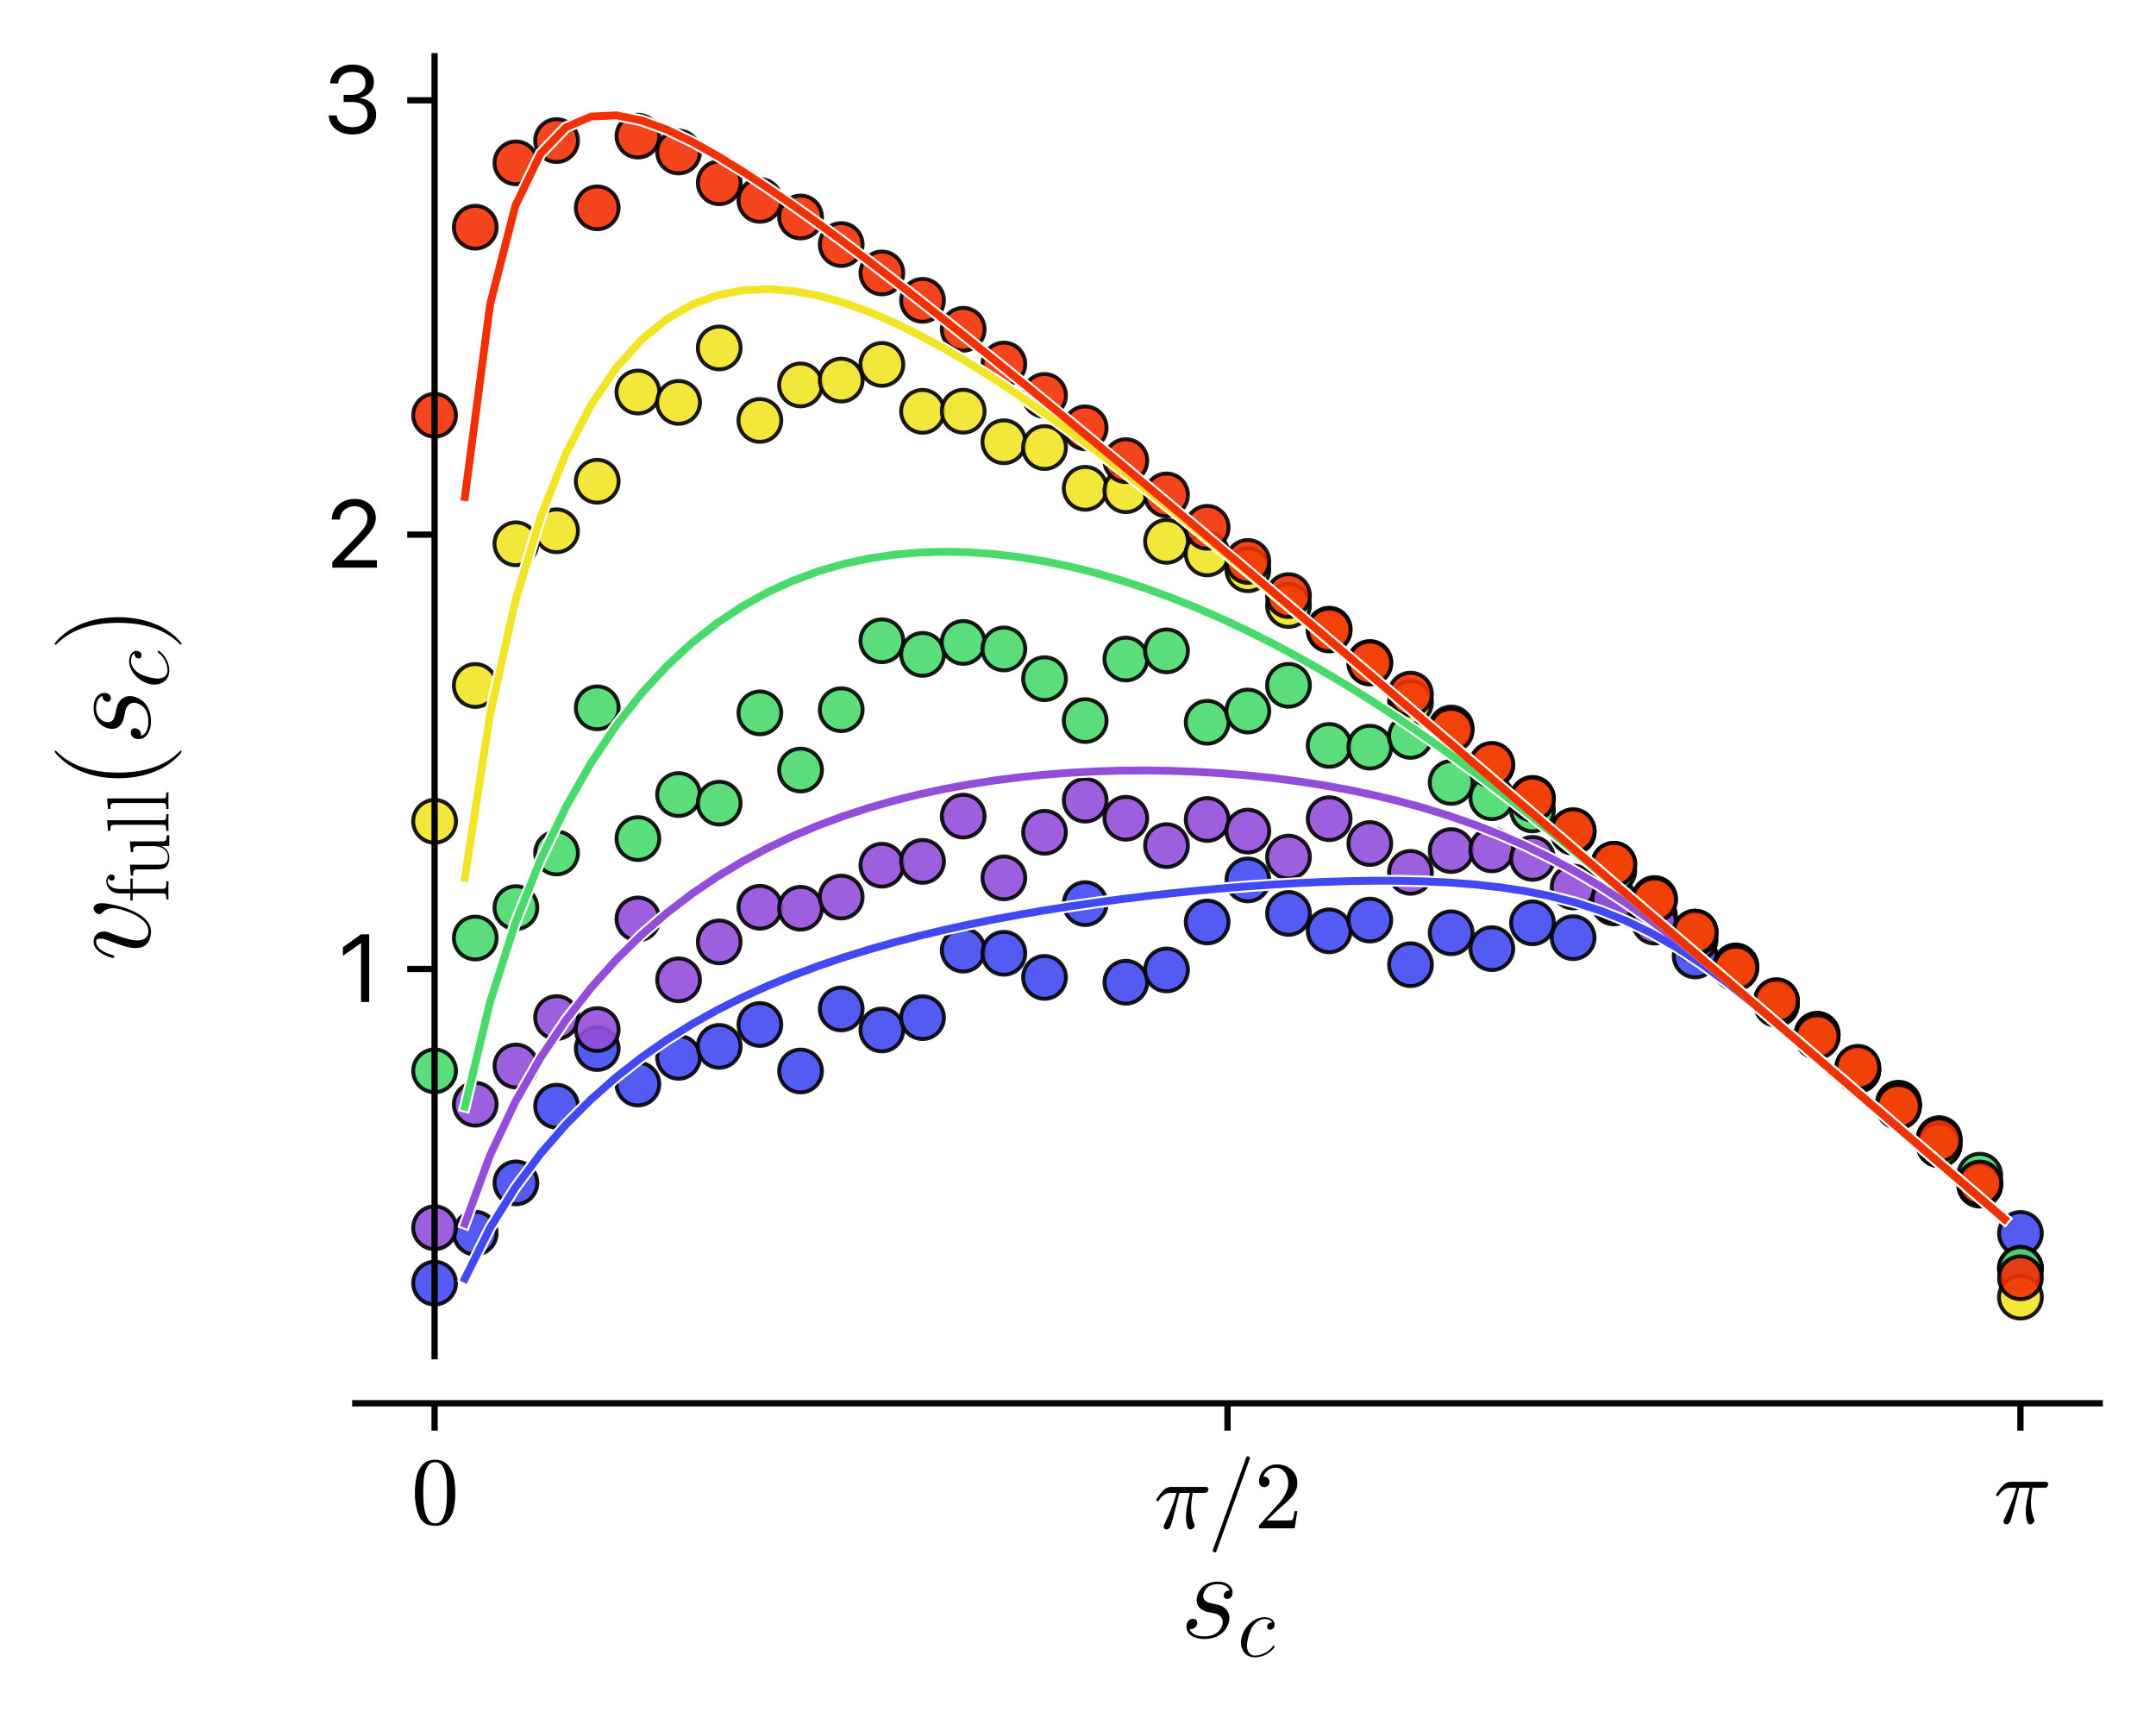 <?xml version="1.0" encoding="utf-8" standalone="no"?>
<!DOCTYPE svg PUBLIC "-//W3C//DTD SVG 1.1//EN"
  "http://www.w3.org/Graphics/SVG/1.1/DTD/svg11.dtd">
<svg xmlns:xlink="http://www.w3.org/1999/xlink" width="275.86pt" height="219.837pt" viewBox="0 0 275.86 219.837" xmlns="http://www.w3.org/2000/svg" version="1.1">
 <defs>
  <style type="text/css">*{stroke-linejoin: round; stroke-linecap: butt}</style>
 </defs>
 <g id="figure_1">
  <g id="patch_1">
   <path d="M 0 219.837 
L 275.86 219.837 
L 275.86 0 
L 0 0 
z
" style="fill: #ffffff"/>
  </g>
  <g id="axes_1">
   <g id="patch_2">
    <path d="M 45.46 173.52 
L 268.66 173.52 
L 268.66 7.2 
L 45.46 7.2 
z
" style="fill: #ffffff"/>
   </g>
   <g id="PathCollection_1">
    <defs>
     <path id="m9f2a9fa12b" d="M 0 2.739 
C 0.726 2.739 1.423 2.45 1.936 1.936 
C 2.45 1.423 2.739 0.726 2.739 0 
C 2.739 -0.726 2.45 -1.423 1.936 -1.936 
C 1.423 -2.45 0.726 -2.739 0 -2.739 
C -0.726 -2.739 -1.423 -2.45 -1.936 -1.936 
C -2.45 -1.423 -2.739 -0.726 -2.739 0 
C -2.739 0.726 -2.45 1.423 -1.936 1.936 
C -1.423 2.45 -0.726 2.739 0 2.739 
z
" style="stroke: #000000; stroke-opacity: 0.9; stroke-width: 0.5"/>
    </defs>
    <g clip-path="url(#p79aa2c3f73)">
     <use xlink:href="#m9f2a9fa12b" x="55.606" y="164.164" style="fill: #414af2; fill-opacity: 0.9; stroke: #000000; stroke-opacity: 0.9; stroke-width: 0.5"/>
     <use xlink:href="#m9f2a9fa12b" x="60.808" y="157.771" style="fill: #414af2; fill-opacity: 0.9; stroke: #000000; stroke-opacity: 0.9; stroke-width: 0.5"/>
     <use xlink:href="#m9f2a9fa12b" x="66.011" y="151.34" style="fill: #414af2; fill-opacity: 0.9; stroke: #000000; stroke-opacity: 0.9; stroke-width: 0.5"/>
     <use xlink:href="#m9f2a9fa12b" x="71.214" y="141.529" style="fill: #414af2; fill-opacity: 0.9; stroke: #000000; stroke-opacity: 0.9; stroke-width: 0.5"/>
     <use xlink:href="#m9f2a9fa12b" x="76.417" y="134.155" style="fill: #414af2; fill-opacity: 0.9; stroke: #000000; stroke-opacity: 0.9; stroke-width: 0.5"/>
     <use xlink:href="#m9f2a9fa12b" x="81.62" y="138.692" style="fill: #414af2; fill-opacity: 0.9; stroke: #000000; stroke-opacity: 0.9; stroke-width: 0.5"/>
     <use xlink:href="#m9f2a9fa12b" x="86.822" y="135.278" style="fill: #414af2; fill-opacity: 0.9; stroke: #000000; stroke-opacity: 0.9; stroke-width: 0.5"/>
     <use xlink:href="#m9f2a9fa12b" x="92.025" y="133.875" style="fill: #414af2; fill-opacity: 0.9; stroke: #000000; stroke-opacity: 0.9; stroke-width: 0.5"/>
     <use xlink:href="#m9f2a9fa12b" x="97.228" y="131.074" style="fill: #414af2; fill-opacity: 0.9; stroke: #000000; stroke-opacity: 0.9; stroke-width: 0.5"/>
     <use xlink:href="#m9f2a9fa12b" x="102.431" y="137.025" style="fill: #414af2; fill-opacity: 0.9; stroke: #000000; stroke-opacity: 0.9; stroke-width: 0.5"/>
     <use xlink:href="#m9f2a9fa12b" x="107.634" y="129.089" style="fill: #414af2; fill-opacity: 0.9; stroke: #000000; stroke-opacity: 0.9; stroke-width: 0.5"/>
     <use xlink:href="#m9f2a9fa12b" x="112.836" y="131.776" style="fill: #414af2; fill-opacity: 0.9; stroke: #000000; stroke-opacity: 0.9; stroke-width: 0.5"/>
     <use xlink:href="#m9f2a9fa12b" x="118.039" y="130.199" style="fill: #414af2; fill-opacity: 0.9; stroke: #000000; stroke-opacity: 0.9; stroke-width: 0.5"/>
     <use xlink:href="#m9f2a9fa12b" x="123.242" y="121.561" style="fill: #414af2; fill-opacity: 0.9; stroke: #000000; stroke-opacity: 0.9; stroke-width: 0.5"/>
     <use xlink:href="#m9f2a9fa12b" x="128.445" y="121.962" style="fill: #414af2; fill-opacity: 0.9; stroke: #000000; stroke-opacity: 0.9; stroke-width: 0.5"/>
     <use xlink:href="#m9f2a9fa12b" x="133.648" y="125.048" style="fill: #414af2; fill-opacity: 0.9; stroke: #000000; stroke-opacity: 0.9; stroke-width: 0.5"/>
     <use xlink:href="#m9f2a9fa12b" x="138.85" y="115.61" style="fill: #414af2; fill-opacity: 0.9; stroke: #000000; stroke-opacity: 0.9; stroke-width: 0.5"/>
     <use xlink:href="#m9f2a9fa12b" x="144.053" y="125.667" style="fill: #414af2; fill-opacity: 0.9; stroke: #000000; stroke-opacity: 0.9; stroke-width: 0.5"/>
     <use xlink:href="#m9f2a9fa12b" x="149.256" y="124.096" style="fill: #414af2; fill-opacity: 0.9; stroke: #000000; stroke-opacity: 0.9; stroke-width: 0.5"/>
     <use xlink:href="#m9f2a9fa12b" x="154.459" y="117.961" style="fill: #414af2; fill-opacity: 0.9; stroke: #000000; stroke-opacity: 0.9; stroke-width: 0.5"/>
     <use xlink:href="#m9f2a9fa12b" x="159.662" y="112.58" style="fill: #414af2; fill-opacity: 0.9; stroke: #000000; stroke-opacity: 0.9; stroke-width: 0.5"/>
     <use xlink:href="#m9f2a9fa12b" x="164.864" y="116.863" style="fill: #414af2; fill-opacity: 0.9; stroke: #000000; stroke-opacity: 0.9; stroke-width: 0.5"/>
     <use xlink:href="#m9f2a9fa12b" x="170.067" y="119.094" style="fill: #414af2; fill-opacity: 0.9; stroke: #000000; stroke-opacity: 0.9; stroke-width: 0.5"/>
     <use xlink:href="#m9f2a9fa12b" x="175.27" y="117.718" style="fill: #414af2; fill-opacity: 0.9; stroke: #000000; stroke-opacity: 0.9; stroke-width: 0.5"/>
     <use xlink:href="#m9f2a9fa12b" x="180.473" y="123.424" style="fill: #414af2; fill-opacity: 0.9; stroke: #000000; stroke-opacity: 0.9; stroke-width: 0.5"/>
     <use xlink:href="#m9f2a9fa12b" x="185.676" y="119.341" style="fill: #414af2; fill-opacity: 0.9; stroke: #000000; stroke-opacity: 0.9; stroke-width: 0.5"/>
     <use xlink:href="#m9f2a9fa12b" x="190.878" y="121.371" style="fill: #414af2; fill-opacity: 0.9; stroke: #000000; stroke-opacity: 0.9; stroke-width: 0.5"/>
     <use xlink:href="#m9f2a9fa12b" x="196.081" y="118.069" style="fill: #414af2; fill-opacity: 0.9; stroke: #000000; stroke-opacity: 0.9; stroke-width: 0.5"/>
     <use xlink:href="#m9f2a9fa12b" x="201.284" y="119.968" style="fill: #414af2; fill-opacity: 0.9; stroke: #000000; stroke-opacity: 0.9; stroke-width: 0.5"/>
     <use xlink:href="#m9f2a9fa12b" x="206.487" y="115.525" style="fill: #414af2; fill-opacity: 0.9; stroke: #000000; stroke-opacity: 0.9; stroke-width: 0.5"/>
     <use xlink:href="#m9f2a9fa12b" x="211.69" y="117.11" style="fill: #414af2; fill-opacity: 0.9; stroke: #000000; stroke-opacity: 0.9; stroke-width: 0.5"/>
     <use xlink:href="#m9f2a9fa12b" x="216.892" y="122.305" style="fill: #414af2; fill-opacity: 0.9; stroke: #000000; stroke-opacity: 0.9; stroke-width: 0.5"/>
     <use xlink:href="#m9f2a9fa12b" x="222.095" y="123.577" style="fill: #414af2; fill-opacity: 0.9; stroke: #000000; stroke-opacity: 0.9; stroke-width: 0.5"/>
     <use xlink:href="#m9f2a9fa12b" x="227.298" y="128.497" style="fill: #414af2; fill-opacity: 0.9; stroke: #000000; stroke-opacity: 0.9; stroke-width: 0.5"/>
     <use xlink:href="#m9f2a9fa12b" x="232.501" y="132.32" style="fill: #414af2; fill-opacity: 0.9; stroke: #000000; stroke-opacity: 0.9; stroke-width: 0.5"/>
     <use xlink:href="#m9f2a9fa12b" x="237.704" y="136.779" style="fill: #414af2; fill-opacity: 0.9; stroke: #000000; stroke-opacity: 0.9; stroke-width: 0.5"/>
     <use xlink:href="#m9f2a9fa12b" x="242.906" y="141.209" style="fill: #414af2; fill-opacity: 0.9; stroke: #000000; stroke-opacity: 0.9; stroke-width: 0.5"/>
     <use xlink:href="#m9f2a9fa12b" x="248.109" y="146.423" style="fill: #414af2; fill-opacity: 0.9; stroke: #000000; stroke-opacity: 0.9; stroke-width: 0.5"/>
     <use xlink:href="#m9f2a9fa12b" x="253.312" y="151.478" style="fill: #414af2; fill-opacity: 0.9; stroke: #000000; stroke-opacity: 0.9; stroke-width: 0.5"/>
     <use xlink:href="#m9f2a9fa12b" x="258.515" y="157.805" style="fill: #414af2; fill-opacity: 0.9; stroke: #000000; stroke-opacity: 0.9; stroke-width: 0.5"/>
    </g>
   </g>
   <g id="PathCollection_2">
    <defs>
     <path id="m2e33a1dcae" d="M 0 2.739 
C 0.726 2.739 1.423 2.45 1.936 1.936 
C 2.45 1.423 2.739 0.726 2.739 0 
C 2.739 -0.726 2.45 -1.423 1.936 -1.936 
C 1.423 -2.45 0.726 -2.739 0 -2.739 
C -0.726 -2.739 -1.423 -2.45 -1.936 -1.936 
C -2.45 -1.423 -2.739 -0.726 -2.739 0 
C -2.739 0.726 -2.45 1.423 -1.936 1.936 
C -1.423 2.45 -0.726 2.739 0 2.739 
z
" style="stroke: #000000; stroke-opacity: 0.9; stroke-width: 0.5"/>
    </defs>
    <g clip-path="url(#p79aa2c3f73)">
     <use xlink:href="#m2e33a1dcae" x="55.606" y="157.081" style="fill: #934ed9; fill-opacity: 0.9; stroke: #000000; stroke-opacity: 0.9; stroke-width: 0.5"/>
     <use xlink:href="#m2e33a1dcae" x="60.808" y="141.277" style="fill: #934ed9; fill-opacity: 0.9; stroke: #000000; stroke-opacity: 0.9; stroke-width: 0.5"/>
     <use xlink:href="#m2e33a1dcae" x="66.011" y="136.389" style="fill: #934ed9; fill-opacity: 0.9; stroke: #000000; stroke-opacity: 0.9; stroke-width: 0.5"/>
     <use xlink:href="#m2e33a1dcae" x="71.214" y="130.187" style="fill: #934ed9; fill-opacity: 0.9; stroke: #000000; stroke-opacity: 0.9; stroke-width: 0.5"/>
     <use xlink:href="#m2e33a1dcae" x="76.417" y="131.724" style="fill: #934ed9; fill-opacity: 0.9; stroke: #000000; stroke-opacity: 0.9; stroke-width: 0.5"/>
     <use xlink:href="#m2e33a1dcae" x="81.62" y="117.576" style="fill: #934ed9; fill-opacity: 0.9; stroke: #000000; stroke-opacity: 0.9; stroke-width: 0.5"/>
     <use xlink:href="#m2e33a1dcae" x="86.822" y="125.361" style="fill: #934ed9; fill-opacity: 0.9; stroke: #000000; stroke-opacity: 0.9; stroke-width: 0.5"/>
     <use xlink:href="#m2e33a1dcae" x="92.025" y="120.511" style="fill: #934ed9; fill-opacity: 0.9; stroke: #000000; stroke-opacity: 0.9; stroke-width: 0.5"/>
     <use xlink:href="#m2e33a1dcae" x="97.228" y="116.075" style="fill: #934ed9; fill-opacity: 0.9; stroke: #000000; stroke-opacity: 0.9; stroke-width: 0.5"/>
     <use xlink:href="#m2e33a1dcae" x="102.431" y="116.205" style="fill: #934ed9; fill-opacity: 0.9; stroke: #000000; stroke-opacity: 0.9; stroke-width: 0.5"/>
     <use xlink:href="#m2e33a1dcae" x="107.634" y="114.772" style="fill: #934ed9; fill-opacity: 0.9; stroke: #000000; stroke-opacity: 0.9; stroke-width: 0.5"/>
     <use xlink:href="#m2e33a1dcae" x="112.836" y="110.696" style="fill: #934ed9; fill-opacity: 0.9; stroke: #000000; stroke-opacity: 0.9; stroke-width: 0.5"/>
     <use xlink:href="#m2e33a1dcae" x="118.039" y="110.21" style="fill: #934ed9; fill-opacity: 0.9; stroke: #000000; stroke-opacity: 0.9; stroke-width: 0.5"/>
     <use xlink:href="#m2e33a1dcae" x="123.242" y="104.416" style="fill: #934ed9; fill-opacity: 0.9; stroke: #000000; stroke-opacity: 0.9; stroke-width: 0.5"/>
     <use xlink:href="#m2e33a1dcae" x="128.445" y="112.317" style="fill: #934ed9; fill-opacity: 0.9; stroke: #000000; stroke-opacity: 0.9; stroke-width: 0.5"/>
     <use xlink:href="#m2e33a1dcae" x="133.648" y="106.485" style="fill: #934ed9; fill-opacity: 0.9; stroke: #000000; stroke-opacity: 0.9; stroke-width: 0.5"/>
     <use xlink:href="#m2e33a1dcae" x="138.85" y="102.377" style="fill: #934ed9; fill-opacity: 0.9; stroke: #000000; stroke-opacity: 0.9; stroke-width: 0.5"/>
     <use xlink:href="#m2e33a1dcae" x="144.053" y="104.692" style="fill: #934ed9; fill-opacity: 0.9; stroke: #000000; stroke-opacity: 0.9; stroke-width: 0.5"/>
     <use xlink:href="#m2e33a1dcae" x="149.256" y="108.192" style="fill: #934ed9; fill-opacity: 0.9; stroke: #000000; stroke-opacity: 0.9; stroke-width: 0.5"/>
     <use xlink:href="#m2e33a1dcae" x="154.459" y="104.847" style="fill: #934ed9; fill-opacity: 0.9; stroke: #000000; stroke-opacity: 0.9; stroke-width: 0.5"/>
     <use xlink:href="#m2e33a1dcae" x="159.662" y="106.335" style="fill: #934ed9; fill-opacity: 0.9; stroke: #000000; stroke-opacity: 0.9; stroke-width: 0.5"/>
     <use xlink:href="#m2e33a1dcae" x="164.864" y="109.656" style="fill: #934ed9; fill-opacity: 0.9; stroke: #000000; stroke-opacity: 0.9; stroke-width: 0.5"/>
     <use xlink:href="#m2e33a1dcae" x="170.067" y="104.742" style="fill: #934ed9; fill-opacity: 0.9; stroke: #000000; stroke-opacity: 0.9; stroke-width: 0.5"/>
     <use xlink:href="#m2e33a1dcae" x="175.27" y="107.921" style="fill: #934ed9; fill-opacity: 0.9; stroke: #000000; stroke-opacity: 0.9; stroke-width: 0.5"/>
     <use xlink:href="#m2e33a1dcae" x="180.473" y="111.611" style="fill: #934ed9; fill-opacity: 0.9; stroke: #000000; stroke-opacity: 0.9; stroke-width: 0.5"/>
     <use xlink:href="#m2e33a1dcae" x="185.676" y="108.821" style="fill: #934ed9; fill-opacity: 0.9; stroke: #000000; stroke-opacity: 0.9; stroke-width: 0.5"/>
     <use xlink:href="#m2e33a1dcae" x="190.878" y="108.736" style="fill: #934ed9; fill-opacity: 0.9; stroke: #000000; stroke-opacity: 0.9; stroke-width: 0.5"/>
     <use xlink:href="#m2e33a1dcae" x="196.081" y="109.824" style="fill: #934ed9; fill-opacity: 0.9; stroke: #000000; stroke-opacity: 0.9; stroke-width: 0.5"/>
     <use xlink:href="#m2e33a1dcae" x="201.284" y="113.484" style="fill: #934ed9; fill-opacity: 0.9; stroke: #000000; stroke-opacity: 0.9; stroke-width: 0.5"/>
     <use xlink:href="#m2e33a1dcae" x="206.487" y="115.04" style="fill: #934ed9; fill-opacity: 0.9; stroke: #000000; stroke-opacity: 0.9; stroke-width: 0.5"/>
     <use xlink:href="#m2e33a1dcae" x="211.69" y="117.979" style="fill: #934ed9; fill-opacity: 0.9; stroke: #000000; stroke-opacity: 0.9; stroke-width: 0.5"/>
     <use xlink:href="#m2e33a1dcae" x="216.892" y="120.228" style="fill: #934ed9; fill-opacity: 0.9; stroke: #000000; stroke-opacity: 0.9; stroke-width: 0.5"/>
     <use xlink:href="#m2e33a1dcae" x="222.095" y="123.82" style="fill: #934ed9; fill-opacity: 0.9; stroke: #000000; stroke-opacity: 0.9; stroke-width: 0.5"/>
     <use xlink:href="#m2e33a1dcae" x="227.298" y="128.128" style="fill: #934ed9; fill-opacity: 0.9; stroke: #000000; stroke-opacity: 0.9; stroke-width: 0.5"/>
     <use xlink:href="#m2e33a1dcae" x="232.501" y="132.379" style="fill: #934ed9; fill-opacity: 0.9; stroke: #000000; stroke-opacity: 0.9; stroke-width: 0.5"/>
     <use xlink:href="#m2e33a1dcae" x="237.704" y="136.933" style="fill: #934ed9; fill-opacity: 0.9; stroke: #000000; stroke-opacity: 0.9; stroke-width: 0.5"/>
     <use xlink:href="#m2e33a1dcae" x="242.906" y="141.362" style="fill: #934ed9; fill-opacity: 0.9; stroke: #000000; stroke-opacity: 0.9; stroke-width: 0.5"/>
     <use xlink:href="#m2e33a1dcae" x="248.109" y="145.861" style="fill: #934ed9; fill-opacity: 0.9; stroke: #000000; stroke-opacity: 0.9; stroke-width: 0.5"/>
     <use xlink:href="#m2e33a1dcae" x="253.312" y="151.324" style="fill: #934ed9; fill-opacity: 0.9; stroke: #000000; stroke-opacity: 0.9; stroke-width: 0.5"/>
     <use xlink:href="#m2e33a1dcae" x="258.515" y="162.26" style="fill: #934ed9; fill-opacity: 0.9; stroke: #000000; stroke-opacity: 0.9; stroke-width: 0.5"/>
    </g>
   </g>
   <g id="PathCollection_3">
    <defs>
     <path id="m09d75639de" d="M 0 2.739 
C 0.726 2.739 1.423 2.45 1.936 1.936 
C 2.45 1.423 2.739 0.726 2.739 0 
C 2.739 -0.726 2.45 -1.423 1.936 -1.936 
C 1.423 -2.45 0.726 -2.739 0 -2.739 
C -0.726 -2.739 -1.423 -2.45 -1.936 -1.936 
C -2.45 -1.423 -2.739 -0.726 -2.739 0 
C -2.739 0.726 -2.45 1.423 -1.936 1.936 
C -1.423 2.45 -0.726 2.739 0 2.739 
z
" style="stroke: #000000; stroke-opacity: 0.9; stroke-width: 0.5"/>
    </defs>
    <g clip-path="url(#p79aa2c3f73)">
     <use xlink:href="#m09d75639de" x="55.606" y="137.005" style="fill: #4ad96d; fill-opacity: 0.9; stroke: #000000; stroke-opacity: 0.9; stroke-width: 0.5"/>
     <use xlink:href="#m09d75639de" x="60.808" y="120.014" style="fill: #4ad96d; fill-opacity: 0.9; stroke: #000000; stroke-opacity: 0.9; stroke-width: 0.5"/>
     <use xlink:href="#m09d75639de" x="66.011" y="116.122" style="fill: #4ad96d; fill-opacity: 0.9; stroke: #000000; stroke-opacity: 0.9; stroke-width: 0.5"/>
     <use xlink:href="#m09d75639de" x="71.214" y="109.134" style="fill: #4ad96d; fill-opacity: 0.9; stroke: #000000; stroke-opacity: 0.9; stroke-width: 0.5"/>
     <use xlink:href="#m09d75639de" x="76.417" y="90.561" style="fill: #4ad96d; fill-opacity: 0.9; stroke: #000000; stroke-opacity: 0.9; stroke-width: 0.5"/>
     <use xlink:href="#m09d75639de" x="81.62" y="107.291" style="fill: #4ad96d; fill-opacity: 0.9; stroke: #000000; stroke-opacity: 0.9; stroke-width: 0.5"/>
     <use xlink:href="#m09d75639de" x="86.822" y="101.657" style="fill: #4ad96d; fill-opacity: 0.9; stroke: #000000; stroke-opacity: 0.9; stroke-width: 0.5"/>
     <use xlink:href="#m09d75639de" x="92.025" y="102.755" style="fill: #4ad96d; fill-opacity: 0.9; stroke: #000000; stroke-opacity: 0.9; stroke-width: 0.5"/>
     <use xlink:href="#m09d75639de" x="97.228" y="91.207" style="fill: #4ad96d; fill-opacity: 0.9; stroke: #000000; stroke-opacity: 0.9; stroke-width: 0.5"/>
     <use xlink:href="#m09d75639de" x="102.431" y="98.519" style="fill: #4ad96d; fill-opacity: 0.9; stroke: #000000; stroke-opacity: 0.9; stroke-width: 0.5"/>
     <use xlink:href="#m09d75639de" x="107.634" y="90.802" style="fill: #4ad96d; fill-opacity: 0.9; stroke: #000000; stroke-opacity: 0.9; stroke-width: 0.5"/>
     <use xlink:href="#m09d75639de" x="112.836" y="81.982" style="fill: #4ad96d; fill-opacity: 0.9; stroke: #000000; stroke-opacity: 0.9; stroke-width: 0.5"/>
     <use xlink:href="#m09d75639de" x="118.039" y="83.724" style="fill: #4ad96d; fill-opacity: 0.9; stroke: #000000; stroke-opacity: 0.9; stroke-width: 0.5"/>
     <use xlink:href="#m09d75639de" x="123.242" y="82.193" style="fill: #4ad96d; fill-opacity: 0.9; stroke: #000000; stroke-opacity: 0.9; stroke-width: 0.5"/>
     <use xlink:href="#m09d75639de" x="128.445" y="83.027" style="fill: #4ad96d; fill-opacity: 0.9; stroke: #000000; stroke-opacity: 0.9; stroke-width: 0.5"/>
     <use xlink:href="#m09d75639de" x="133.648" y="86.832" style="fill: #4ad96d; fill-opacity: 0.9; stroke: #000000; stroke-opacity: 0.9; stroke-width: 0.5"/>
     <use xlink:href="#m09d75639de" x="138.85" y="92.19" style="fill: #4ad96d; fill-opacity: 0.9; stroke: #000000; stroke-opacity: 0.9; stroke-width: 0.5"/>
     <use xlink:href="#m09d75639de" x="144.053" y="84.319" style="fill: #4ad96d; fill-opacity: 0.9; stroke: #000000; stroke-opacity: 0.9; stroke-width: 0.5"/>
     <use xlink:href="#m09d75639de" x="149.256" y="83.273" style="fill: #4ad96d; fill-opacity: 0.9; stroke: #000000; stroke-opacity: 0.9; stroke-width: 0.5"/>
     <use xlink:href="#m09d75639de" x="154.459" y="92.406" style="fill: #4ad96d; fill-opacity: 0.9; stroke: #000000; stroke-opacity: 0.9; stroke-width: 0.5"/>
     <use xlink:href="#m09d75639de" x="159.662" y="90.972" style="fill: #4ad96d; fill-opacity: 0.9; stroke: #000000; stroke-opacity: 0.9; stroke-width: 0.5"/>
     <use xlink:href="#m09d75639de" x="164.864" y="87.682" style="fill: #4ad96d; fill-opacity: 0.9; stroke: #000000; stroke-opacity: 0.9; stroke-width: 0.5"/>
     <use xlink:href="#m09d75639de" x="170.067" y="95.37" style="fill: #4ad96d; fill-opacity: 0.9; stroke: #000000; stroke-opacity: 0.9; stroke-width: 0.5"/>
     <use xlink:href="#m09d75639de" x="175.27" y="95.591" style="fill: #4ad96d; fill-opacity: 0.9; stroke: #000000; stroke-opacity: 0.9; stroke-width: 0.5"/>
     <use xlink:href="#m09d75639de" x="180.473" y="94.216" style="fill: #4ad96d; fill-opacity: 0.9; stroke: #000000; stroke-opacity: 0.9; stroke-width: 0.5"/>
     <use xlink:href="#m09d75639de" x="185.676" y="100.107" style="fill: #4ad96d; fill-opacity: 0.9; stroke: #000000; stroke-opacity: 0.9; stroke-width: 0.5"/>
     <use xlink:href="#m09d75639de" x="190.878" y="102.069" style="fill: #4ad96d; fill-opacity: 0.9; stroke: #000000; stroke-opacity: 0.9; stroke-width: 0.5"/>
     <use xlink:href="#m09d75639de" x="196.081" y="103.626" style="fill: #4ad96d; fill-opacity: 0.9; stroke: #000000; stroke-opacity: 0.9; stroke-width: 0.5"/>
     <use xlink:href="#m09d75639de" x="201.284" y="106.484" style="fill: #4ad96d; fill-opacity: 0.9; stroke: #000000; stroke-opacity: 0.9; stroke-width: 0.5"/>
     <use xlink:href="#m09d75639de" x="206.487" y="111.397" style="fill: #4ad96d; fill-opacity: 0.9; stroke: #000000; stroke-opacity: 0.9; stroke-width: 0.5"/>
     <use xlink:href="#m09d75639de" x="211.69" y="115.117" style="fill: #4ad96d; fill-opacity: 0.9; stroke: #000000; stroke-opacity: 0.9; stroke-width: 0.5"/>
     <use xlink:href="#m09d75639de" x="216.892" y="119.263" style="fill: #4ad96d; fill-opacity: 0.9; stroke: #000000; stroke-opacity: 0.9; stroke-width: 0.5"/>
     <use xlink:href="#m09d75639de" x="222.095" y="123.654" style="fill: #4ad96d; fill-opacity: 0.9; stroke: #000000; stroke-opacity: 0.9; stroke-width: 0.5"/>
     <use xlink:href="#m09d75639de" x="227.298" y="128.146" style="fill: #4ad96d; fill-opacity: 0.9; stroke: #000000; stroke-opacity: 0.9; stroke-width: 0.5"/>
     <use xlink:href="#m09d75639de" x="232.501" y="132.393" style="fill: #4ad96d; fill-opacity: 0.9; stroke: #000000; stroke-opacity: 0.9; stroke-width: 0.5"/>
     <use xlink:href="#m09d75639de" x="237.704" y="136.93" style="fill: #4ad96d; fill-opacity: 0.9; stroke: #000000; stroke-opacity: 0.9; stroke-width: 0.5"/>
     <use xlink:href="#m09d75639de" x="242.906" y="141.146" style="fill: #4ad96d; fill-opacity: 0.9; stroke: #000000; stroke-opacity: 0.9; stroke-width: 0.5"/>
     <use xlink:href="#m09d75639de" x="248.109" y="145.673" style="fill: #4ad96d; fill-opacity: 0.9; stroke: #000000; stroke-opacity: 0.9; stroke-width: 0.5"/>
     <use xlink:href="#m09d75639de" x="253.312" y="150.358" style="fill: #4ad96d; fill-opacity: 0.9; stroke: #000000; stroke-opacity: 0.9; stroke-width: 0.5"/>
     <use xlink:href="#m09d75639de" x="258.515" y="162.299" style="fill: #4ad96d; fill-opacity: 0.9; stroke: #000000; stroke-opacity: 0.9; stroke-width: 0.5"/>
    </g>
   </g>
   <g id="PathCollection_4">
    <defs>
     <path id="m822a3621db" d="M 0 2.739 
C 0.726 2.739 1.423 2.45 1.936 1.936 
C 2.45 1.423 2.739 0.726 2.739 0 
C 2.739 -0.726 2.45 -1.423 1.936 -1.936 
C 1.423 -2.45 0.726 -2.739 0 -2.739 
C -0.726 -2.739 -1.423 -2.45 -1.936 -1.936 
C -2.45 -1.423 -2.739 -0.726 -2.739 0 
C -2.739 0.726 -2.45 1.423 -1.936 1.936 
C -1.423 2.45 -0.726 2.739 0 2.739 
z
" style="stroke: #000000; stroke-opacity: 0.9; stroke-width: 0.5"/>
    </defs>
    <g clip-path="url(#p79aa2c3f73)">
     <use xlink:href="#m822a3621db" x="55.606" y="105.08" style="fill: #f2e527; fill-opacity: 0.9; stroke: #000000; stroke-opacity: 0.9; stroke-width: 0.5"/>
     <use xlink:href="#m822a3621db" x="60.808" y="87.702" style="fill: #f2e527; fill-opacity: 0.9; stroke: #000000; stroke-opacity: 0.9; stroke-width: 0.5"/>
     <use xlink:href="#m822a3621db" x="66.011" y="69.573" style="fill: #f2e527; fill-opacity: 0.9; stroke: #000000; stroke-opacity: 0.9; stroke-width: 0.5"/>
     <use xlink:href="#m822a3621db" x="71.214" y="67.911" style="fill: #f2e527; fill-opacity: 0.9; stroke: #000000; stroke-opacity: 0.9; stroke-width: 0.5"/>
     <use xlink:href="#m822a3621db" x="76.417" y="61.57" style="fill: #f2e527; fill-opacity: 0.9; stroke: #000000; stroke-opacity: 0.9; stroke-width: 0.5"/>
     <use xlink:href="#m822a3621db" x="81.62" y="50.159" style="fill: #f2e527; fill-opacity: 0.9; stroke: #000000; stroke-opacity: 0.9; stroke-width: 0.5"/>
     <use xlink:href="#m822a3621db" x="86.822" y="51.483" style="fill: #f2e527; fill-opacity: 0.9; stroke: #000000; stroke-opacity: 0.9; stroke-width: 0.5"/>
     <use xlink:href="#m822a3621db" x="92.025" y="44.515" style="fill: #f2e527; fill-opacity: 0.9; stroke: #000000; stroke-opacity: 0.9; stroke-width: 0.5"/>
     <use xlink:href="#m822a3621db" x="97.228" y="53.793" style="fill: #f2e527; fill-opacity: 0.9; stroke: #000000; stroke-opacity: 0.9; stroke-width: 0.5"/>
     <use xlink:href="#m822a3621db" x="102.431" y="49.246" style="fill: #f2e527; fill-opacity: 0.9; stroke: #000000; stroke-opacity: 0.9; stroke-width: 0.5"/>
     <use xlink:href="#m822a3621db" x="107.634" y="48.63" style="fill: #f2e527; fill-opacity: 0.9; stroke: #000000; stroke-opacity: 0.9; stroke-width: 0.5"/>
     <use xlink:href="#m822a3621db" x="112.836" y="46.624" style="fill: #f2e527; fill-opacity: 0.9; stroke: #000000; stroke-opacity: 0.9; stroke-width: 0.5"/>
     <use xlink:href="#m822a3621db" x="118.039" y="52.627" style="fill: #f2e527; fill-opacity: 0.9; stroke: #000000; stroke-opacity: 0.9; stroke-width: 0.5"/>
     <use xlink:href="#m822a3621db" x="123.242" y="52.613" style="fill: #f2e527; fill-opacity: 0.9; stroke: #000000; stroke-opacity: 0.9; stroke-width: 0.5"/>
     <use xlink:href="#m822a3621db" x="128.445" y="56.521" style="fill: #f2e527; fill-opacity: 0.9; stroke: #000000; stroke-opacity: 0.9; stroke-width: 0.5"/>
     <use xlink:href="#m822a3621db" x="133.648" y="57.26" style="fill: #f2e527; fill-opacity: 0.9; stroke: #000000; stroke-opacity: 0.9; stroke-width: 0.5"/>
     <use xlink:href="#m822a3621db" x="138.85" y="62.477" style="fill: #f2e527; fill-opacity: 0.9; stroke: #000000; stroke-opacity: 0.9; stroke-width: 0.5"/>
     <use xlink:href="#m822a3621db" x="144.053" y="62.782" style="fill: #f2e527; fill-opacity: 0.9; stroke: #000000; stroke-opacity: 0.9; stroke-width: 0.5"/>
     <use xlink:href="#m822a3621db" x="149.256" y="69.26" style="fill: #f2e527; fill-opacity: 0.9; stroke: #000000; stroke-opacity: 0.9; stroke-width: 0.5"/>
     <use xlink:href="#m822a3621db" x="154.459" y="70.865" style="fill: #f2e527; fill-opacity: 0.9; stroke: #000000; stroke-opacity: 0.9; stroke-width: 0.5"/>
     <use xlink:href="#m822a3621db" x="159.662" y="72.894" style="fill: #f2e527; fill-opacity: 0.9; stroke: #000000; stroke-opacity: 0.9; stroke-width: 0.5"/>
     <use xlink:href="#m822a3621db" x="164.864" y="77.465" style="fill: #f2e527; fill-opacity: 0.9; stroke: #000000; stroke-opacity: 0.9; stroke-width: 0.5"/>
     <use xlink:href="#m822a3621db" x="170.067" y="80.494" style="fill: #f2e527; fill-opacity: 0.9; stroke: #000000; stroke-opacity: 0.9; stroke-width: 0.5"/>
     <use xlink:href="#m822a3621db" x="175.27" y="84.756" style="fill: #f2e527; fill-opacity: 0.9; stroke: #000000; stroke-opacity: 0.9; stroke-width: 0.5"/>
     <use xlink:href="#m822a3621db" x="180.473" y="89.868" style="fill: #f2e527; fill-opacity: 0.9; stroke: #000000; stroke-opacity: 0.9; stroke-width: 0.5"/>
     <use xlink:href="#m822a3621db" x="185.676" y="93.14" style="fill: #f2e527; fill-opacity: 0.9; stroke: #000000; stroke-opacity: 0.9; stroke-width: 0.5"/>
     <use xlink:href="#m822a3621db" x="190.878" y="97.909" style="fill: #f2e527; fill-opacity: 0.9; stroke: #000000; stroke-opacity: 0.9; stroke-width: 0.5"/>
     <use xlink:href="#m822a3621db" x="196.081" y="102.146" style="fill: #f2e527; fill-opacity: 0.9; stroke: #000000; stroke-opacity: 0.9; stroke-width: 0.5"/>
     <use xlink:href="#m822a3621db" x="201.284" y="106.371" style="fill: #f2e527; fill-opacity: 0.9; stroke: #000000; stroke-opacity: 0.9; stroke-width: 0.5"/>
     <use xlink:href="#m822a3621db" x="206.487" y="110.573" style="fill: #f2e527; fill-opacity: 0.9; stroke: #000000; stroke-opacity: 0.9; stroke-width: 0.5"/>
     <use xlink:href="#m822a3621db" x="211.69" y="114.953" style="fill: #f2e527; fill-opacity: 0.9; stroke: #000000; stroke-opacity: 0.9; stroke-width: 0.5"/>
     <use xlink:href="#m822a3621db" x="216.892" y="119.425" style="fill: #f2e527; fill-opacity: 0.9; stroke: #000000; stroke-opacity: 0.9; stroke-width: 0.5"/>
     <use xlink:href="#m822a3621db" x="222.095" y="123.677" style="fill: #f2e527; fill-opacity: 0.9; stroke: #000000; stroke-opacity: 0.9; stroke-width: 0.5"/>
     <use xlink:href="#m822a3621db" x="227.298" y="128.247" style="fill: #f2e527; fill-opacity: 0.9; stroke: #000000; stroke-opacity: 0.9; stroke-width: 0.5"/>
     <use xlink:href="#m822a3621db" x="232.501" y="132.373" style="fill: #f2e527; fill-opacity: 0.9; stroke: #000000; stroke-opacity: 0.9; stroke-width: 0.5"/>
     <use xlink:href="#m822a3621db" x="237.704" y="136.697" style="fill: #f2e527; fill-opacity: 0.9; stroke: #000000; stroke-opacity: 0.9; stroke-width: 0.5"/>
     <use xlink:href="#m822a3621db" x="242.906" y="141.6" style="fill: #f2e527; fill-opacity: 0.9; stroke: #000000; stroke-opacity: 0.9; stroke-width: 0.5"/>
     <use xlink:href="#m822a3621db" x="248.109" y="146.476" style="fill: #f2e527; fill-opacity: 0.9; stroke: #000000; stroke-opacity: 0.9; stroke-width: 0.5"/>
     <use xlink:href="#m822a3621db" x="253.312" y="151.637" style="fill: #f2e527; fill-opacity: 0.9; stroke: #000000; stroke-opacity: 0.9; stroke-width: 0.5"/>
     <use xlink:href="#m822a3621db" x="258.515" y="165.96" style="fill: #f2e527; fill-opacity: 0.9; stroke: #000000; stroke-opacity: 0.9; stroke-width: 0.5"/>
    </g>
   </g>
   <g id="PathCollection_5">
    <defs>
     <path id="m94631cc599" d="M 0 2.739 
C 0.726 2.739 1.423 2.45 1.936 1.936 
C 2.45 1.423 2.739 0.726 2.739 0 
C 2.739 -0.726 2.45 -1.423 1.936 -1.936 
C 1.423 -2.45 0.726 -2.739 0 -2.739 
C -0.726 -2.739 -1.423 -2.45 -1.936 -1.936 
C -2.45 -1.423 -2.739 -0.726 -2.739 0 
C -2.739 0.726 -2.45 1.423 -1.936 1.936 
C -1.423 2.45 -0.726 2.739 0 2.739 
z
" style="stroke: #000000; stroke-opacity: 0.9; stroke-width: 0.5"/>
    </defs>
    <g clip-path="url(#p79aa2c3f73)">
     <use xlink:href="#m94631cc599" x="55.606" y="53.126" style="fill: #f23005; fill-opacity: 0.9; stroke: #000000; stroke-opacity: 0.9; stroke-width: 0.5"/>
     <use xlink:href="#m94631cc599" x="60.808" y="29.07" style="fill: #f23005; fill-opacity: 0.9; stroke: #000000; stroke-opacity: 0.9; stroke-width: 0.5"/>
     <use xlink:href="#m94631cc599" x="66.011" y="20.835" style="fill: #f23005; fill-opacity: 0.9; stroke: #000000; stroke-opacity: 0.9; stroke-width: 0.5"/>
     <use xlink:href="#m94631cc599" x="71.214" y="17.987" style="fill: #f23005; fill-opacity: 0.9; stroke: #000000; stroke-opacity: 0.9; stroke-width: 0.5"/>
     <use xlink:href="#m94631cc599" x="76.417" y="26.589" style="fill: #f23005; fill-opacity: 0.9; stroke: #000000; stroke-opacity: 0.9; stroke-width: 0.5"/>
     <use xlink:href="#m94631cc599" x="81.62" y="17.414" style="fill: #f23005; fill-opacity: 0.9; stroke: #000000; stroke-opacity: 0.9; stroke-width: 0.5"/>
     <use xlink:href="#m94631cc599" x="86.822" y="19.448" style="fill: #f23005; fill-opacity: 0.9; stroke: #000000; stroke-opacity: 0.9; stroke-width: 0.5"/>
     <use xlink:href="#m94631cc599" x="92.025" y="23.385" style="fill: #f23005; fill-opacity: 0.9; stroke: #000000; stroke-opacity: 0.9; stroke-width: 0.5"/>
     <use xlink:href="#m94631cc599" x="97.228" y="25.635" style="fill: #f23005; fill-opacity: 0.9; stroke: #000000; stroke-opacity: 0.9; stroke-width: 0.5"/>
     <use xlink:href="#m94631cc599" x="102.431" y="27.763" style="fill: #f23005; fill-opacity: 0.9; stroke: #000000; stroke-opacity: 0.9; stroke-width: 0.5"/>
     <use xlink:href="#m94631cc599" x="107.634" y="31.288" style="fill: #f23005; fill-opacity: 0.9; stroke: #000000; stroke-opacity: 0.9; stroke-width: 0.5"/>
     <use xlink:href="#m94631cc599" x="112.836" y="34.92" style="fill: #f23005; fill-opacity: 0.9; stroke: #000000; stroke-opacity: 0.9; stroke-width: 0.5"/>
     <use xlink:href="#m94631cc599" x="118.039" y="38.425" style="fill: #f23005; fill-opacity: 0.9; stroke: #000000; stroke-opacity: 0.9; stroke-width: 0.5"/>
     <use xlink:href="#m94631cc599" x="123.242" y="42.128" style="fill: #f23005; fill-opacity: 0.9; stroke: #000000; stroke-opacity: 0.9; stroke-width: 0.5"/>
     <use xlink:href="#m94631cc599" x="128.445" y="46.574" style="fill: #f23005; fill-opacity: 0.9; stroke: #000000; stroke-opacity: 0.9; stroke-width: 0.5"/>
     <use xlink:href="#m94631cc599" x="133.648" y="50.593" style="fill: #f23005; fill-opacity: 0.9; stroke: #000000; stroke-opacity: 0.9; stroke-width: 0.5"/>
     <use xlink:href="#m94631cc599" x="138.85" y="54.739" style="fill: #f23005; fill-opacity: 0.9; stroke: #000000; stroke-opacity: 0.9; stroke-width: 0.5"/>
     <use xlink:href="#m94631cc599" x="144.053" y="58.935" style="fill: #f23005; fill-opacity: 0.9; stroke: #000000; stroke-opacity: 0.9; stroke-width: 0.5"/>
     <use xlink:href="#m94631cc599" x="149.256" y="63.318" style="fill: #f23005; fill-opacity: 0.9; stroke: #000000; stroke-opacity: 0.9; stroke-width: 0.5"/>
     <use xlink:href="#m94631cc599" x="154.459" y="67.468" style="fill: #f23005; fill-opacity: 0.9; stroke: #000000; stroke-opacity: 0.9; stroke-width: 0.5"/>
     <use xlink:href="#m94631cc599" x="159.662" y="71.828" style="fill: #f23005; fill-opacity: 0.9; stroke: #000000; stroke-opacity: 0.9; stroke-width: 0.5"/>
     <use xlink:href="#m94631cc599" x="164.864" y="76.201" style="fill: #f23005; fill-opacity: 0.9; stroke: #000000; stroke-opacity: 0.9; stroke-width: 0.5"/>
     <use xlink:href="#m94631cc599" x="170.067" y="80.608" style="fill: #f23005; fill-opacity: 0.9; stroke: #000000; stroke-opacity: 0.9; stroke-width: 0.5"/>
     <use xlink:href="#m94631cc599" x="175.27" y="84.829" style="fill: #f23005; fill-opacity: 0.9; stroke: #000000; stroke-opacity: 0.9; stroke-width: 0.5"/>
     <use xlink:href="#m94631cc599" x="180.473" y="88.807" style="fill: #f23005; fill-opacity: 0.9; stroke: #000000; stroke-opacity: 0.9; stroke-width: 0.5"/>
     <use xlink:href="#m94631cc599" x="185.676" y="93.432" style="fill: #f23005; fill-opacity: 0.9; stroke: #000000; stroke-opacity: 0.9; stroke-width: 0.5"/>
     <use xlink:href="#m94631cc599" x="190.878" y="97.791" style="fill: #f23005; fill-opacity: 0.9; stroke: #000000; stroke-opacity: 0.9; stroke-width: 0.5"/>
     <use xlink:href="#m94631cc599" x="196.081" y="102.23" style="fill: #f23005; fill-opacity: 0.9; stroke: #000000; stroke-opacity: 0.9; stroke-width: 0.5"/>
     <use xlink:href="#m94631cc599" x="201.284" y="106.272" style="fill: #f23005; fill-opacity: 0.9; stroke: #000000; stroke-opacity: 0.9; stroke-width: 0.5"/>
     <use xlink:href="#m94631cc599" x="206.487" y="110.576" style="fill: #f23005; fill-opacity: 0.9; stroke: #000000; stroke-opacity: 0.9; stroke-width: 0.5"/>
     <use xlink:href="#m94631cc599" x="211.69" y="115.129" style="fill: #f23005; fill-opacity: 0.9; stroke: #000000; stroke-opacity: 0.9; stroke-width: 0.5"/>
     <use xlink:href="#m94631cc599" x="216.892" y="119.258" style="fill: #f23005; fill-opacity: 0.9; stroke: #000000; stroke-opacity: 0.9; stroke-width: 0.5"/>
     <use xlink:href="#m94631cc599" x="222.095" y="123.86" style="fill: #f23005; fill-opacity: 0.9; stroke: #000000; stroke-opacity: 0.9; stroke-width: 0.5"/>
     <use xlink:href="#m94631cc599" x="227.298" y="128.018" style="fill: #f23005; fill-opacity: 0.9; stroke: #000000; stroke-opacity: 0.9; stroke-width: 0.5"/>
     <use xlink:href="#m94631cc599" x="232.501" y="132.632" style="fill: #f23005; fill-opacity: 0.9; stroke: #000000; stroke-opacity: 0.9; stroke-width: 0.5"/>
     <use xlink:href="#m94631cc599" x="237.704" y="136.554" style="fill: #f23005; fill-opacity: 0.9; stroke: #000000; stroke-opacity: 0.9; stroke-width: 0.5"/>
     <use xlink:href="#m94631cc599" x="242.906" y="141.534" style="fill: #f23005; fill-opacity: 0.9; stroke: #000000; stroke-opacity: 0.9; stroke-width: 0.5"/>
     <use xlink:href="#m94631cc599" x="248.109" y="145.851" style="fill: #f23005; fill-opacity: 0.9; stroke: #000000; stroke-opacity: 0.9; stroke-width: 0.5"/>
     <use xlink:href="#m94631cc599" x="253.312" y="151.366" style="fill: #f23005; fill-opacity: 0.9; stroke: #000000; stroke-opacity: 0.9; stroke-width: 0.5"/>
     <use xlink:href="#m94631cc599" x="258.515" y="163.478" style="fill: #f23005; fill-opacity: 0.9; stroke: #000000; stroke-opacity: 0.9; stroke-width: 0.5"/>
    </g>
   </g>
   <g id="line2d_1">
    <path d="M 59.481 163.597 
L 62.71 157.095 
L 65.94 151.929 
L 69.169 147.602 
L 72.399 143.887 
L 75.628 140.651 
L 78.857 137.804 
L 82.087 135.282 
L 85.316 133.036 
L 88.546 131.028 
L 91.775 129.224 
L 95.004 127.6 
L 98.234 126.132 
L 101.463 124.803 
L 104.693 123.595 
L 107.922 122.496 
L 111.151 121.494 
L 114.381 120.578 
L 117.61 119.738 
L 120.84 118.968 
L 124.069 118.261 
L 127.298 117.61 
L 130.528 117.01 
L 133.757 116.457 
L 136.987 115.947 
L 140.216 115.478 
L 143.445 115.046 
L 146.675 114.65 
L 149.904 114.288 
L 153.134 113.959 
L 156.363 113.664 
L 159.592 113.402 
L 162.822 113.176 
L 166.051 112.987 
L 169.281 112.838 
L 172.51 112.735 
L 175.739 112.682 
L 178.969 112.688 
L 182.198 112.761 
L 185.427 112.913 
L 188.657 113.158 
L 191.886 113.515 
L 195.116 114.003 
L 198.345 114.648 
L 201.574 115.477 
L 204.804 116.519 
L 208.033 117.805 
L 211.263 119.361 
L 214.492 121.203 
L 217.721 123.329 
L 220.951 125.712 
L 224.18 128.293 
L 227.41 130.999 
L 230.639 133.758 
L 233.868 136.533 
L 237.098 139.309 
L 240.327 142.085 
L 243.557 144.862 
L 246.786 147.638 
L 250.015 150.415 
L 253.245 153.193 
L 256.474 155.97 
" clip-path="url(#p79aa2c3f73)" style="fill: none; stroke: #ffffff; stroke-width: 1.5; stroke-linecap: square"/>
   </g>
   <g id="line2d_2">
    <path d="M 59.481 156.576 
L 62.71 147.795 
L 65.94 140.96 
L 69.169 135.313 
L 72.399 130.516 
L 75.628 126.377 
L 78.857 122.769 
L 82.087 119.604 
L 85.316 116.813 
L 88.546 114.345 
L 91.775 112.158 
L 95.004 110.217 
L 98.234 108.495 
L 101.463 106.967 
L 104.693 105.614 
L 107.922 104.417 
L 111.151 103.364 
L 114.381 102.44 
L 117.61 101.635 
L 120.84 100.939 
L 124.069 100.345 
L 127.298 99.846 
L 130.528 99.436 
L 133.757 99.11 
L 136.987 98.863 
L 140.216 98.694 
L 143.445 98.599 
L 146.675 98.576 
L 149.904 98.625 
L 153.134 98.746 
L 156.363 98.938 
L 159.592 99.203 
L 162.822 99.543 
L 166.051 99.961 
L 169.281 100.46 
L 172.51 101.046 
L 175.739 101.723 
L 178.969 102.5 
L 182.198 103.383 
L 185.427 104.383 
L 188.657 105.508 
L 191.886 106.772 
L 195.116 108.184 
L 198.345 109.757 
L 201.574 111.5 
L 204.804 113.422 
L 208.033 115.524 
L 211.263 117.801 
L 214.492 120.238 
L 217.721 122.811 
L 220.951 125.484 
L 224.18 128.219 
L 227.41 130.983 
L 230.639 133.757 
L 233.868 136.533 
L 237.098 139.309 
L 240.327 142.085 
L 243.557 144.862 
L 246.786 147.638 
L 250.015 150.415 
L 253.245 153.193 
L 256.474 155.97 
" clip-path="url(#p79aa2c3f73)" style="fill: none; stroke: #ffffff; stroke-width: 1.5; stroke-linecap: square"/>
   </g>
   <g id="line2d_3">
    <path d="M 59.481 141.603 
L 62.71 128.187 
L 65.94 118.088 
L 69.169 109.973 
L 72.399 103.256 
L 75.628 97.604 
L 78.857 92.805 
L 82.087 88.713 
L 85.316 85.217 
L 88.546 82.235 
L 91.775 79.7 
L 95.004 77.558 
L 98.234 75.767 
L 101.463 74.29 
L 104.693 73.096 
L 107.922 72.16 
L 111.151 71.458 
L 114.381 70.973 
L 117.61 70.688 
L 120.84 70.589 
L 124.069 70.663 
L 127.298 70.9 
L 130.528 71.291 
L 133.757 71.828 
L 136.987 72.504 
L 140.216 73.313 
L 143.445 74.249 
L 146.675 75.308 
L 149.904 76.486 
L 153.134 77.779 
L 156.363 79.184 
L 159.592 80.699 
L 162.822 82.32 
L 166.051 84.046 
L 169.281 85.873 
L 172.51 87.8 
L 175.739 89.823 
L 178.969 91.939 
L 182.198 94.146 
L 185.427 96.439 
L 188.657 98.813 
L 191.886 101.264 
L 195.116 103.784 
L 198.345 106.365 
L 201.574 109.001 
L 204.804 111.681 
L 208.033 114.396 
L 211.263 117.136 
L 214.492 119.893 
L 217.721 122.66 
L 220.951 125.432 
L 224.18 128.206 
L 227.41 130.981 
L 230.639 133.757 
L 233.868 136.533 
L 237.098 139.309 
L 240.327 142.085 
L 243.557 144.862 
L 246.786 147.638 
L 250.015 150.415 
L 253.245 153.193 
L 256.474 155.97 
" clip-path="url(#p79aa2c3f73)" style="fill: none; stroke: #ffffff; stroke-width: 1.5; stroke-linecap: square"/>
   </g>
   <g id="line2d_4">
    <path d="M 59.481 112.288 
L 62.71 91.366 
L 65.94 76.886 
L 69.169 66.177 
L 72.399 58.044 
L 75.628 51.812 
L 78.857 47.049 
L 82.087 43.457 
L 85.316 40.818 
L 88.546 38.968 
L 91.775 37.777 
L 95.004 37.143 
L 98.234 36.983 
L 101.463 37.23 
L 104.693 37.826 
L 107.922 38.724 
L 111.151 39.883 
L 114.381 41.269 
L 117.61 42.853 
L 120.84 44.608 
L 124.069 46.513 
L 127.298 48.547 
L 130.528 50.695 
L 133.757 52.94 
L 136.987 55.27 
L 140.216 57.674 
L 143.445 60.14 
L 146.675 62.66 
L 149.904 65.226 
L 153.134 67.83 
L 156.363 70.467 
L 159.592 73.131 
L 162.822 75.818 
L 166.051 78.522 
L 169.281 81.241 
L 172.51 83.972 
L 175.739 86.713 
L 178.969 89.46 
L 182.198 92.214 
L 185.427 94.971 
L 188.657 97.732 
L 191.886 100.496 
L 195.116 103.262 
L 198.345 106.03 
L 201.574 108.798 
L 204.804 111.569 
L 208.033 114.34 
L 211.263 117.112 
L 214.492 119.884 
L 217.721 122.658 
L 220.951 125.432 
L 224.18 128.206 
L 227.41 130.981 
L 230.639 133.757 
L 233.868 136.533 
L 237.098 139.309 
L 240.327 142.085 
L 243.557 144.862 
L 246.786 147.638 
L 250.015 150.415 
L 253.245 153.193 
L 256.474 155.97 
" clip-path="url(#p79aa2c3f73)" style="fill: none; stroke: #ffffff; stroke-width: 1.5; stroke-linecap: square"/>
   </g>
   <g id="line2d_5">
    <path d="M 59.481 63.59 
L 62.71 38.934 
L 65.94 26.335 
L 69.169 19.659 
L 72.399 16.295 
L 75.628 14.91 
L 78.857 14.76 
L 82.087 15.409 
L 85.316 16.589 
L 88.546 18.134 
L 91.775 19.934 
L 95.004 21.92 
L 98.234 24.044 
L 101.463 26.273 
L 104.693 28.585 
L 107.922 30.963 
L 111.151 33.396 
L 114.381 35.874 
L 117.61 38.39 
L 120.84 40.94 
L 124.069 43.517 
L 127.298 46.119 
L 130.528 48.743 
L 133.757 51.385 
L 136.987 54.044 
L 140.216 56.716 
L 143.445 59.402 
L 146.675 62.099 
L 149.904 64.805 
L 153.134 67.52 
L 156.363 70.243 
L 159.592 72.972 
L 162.822 75.707 
L 166.051 78.447 
L 169.281 81.192 
L 172.51 83.941 
L 175.739 86.694 
L 178.969 89.449 
L 182.198 92.207 
L 185.427 94.968 
L 188.657 97.731 
L 191.886 100.495 
L 195.116 103.262 
L 198.345 106.029 
L 201.574 108.798 
L 204.804 111.569 
L 208.033 114.34 
L 211.263 117.112 
L 214.492 119.884 
L 217.721 122.658 
L 220.951 125.432 
L 224.18 128.206 
L 227.41 130.981 
L 230.639 133.757 
L 233.868 136.533 
L 237.098 139.309 
L 240.327 142.085 
L 243.557 144.862 
L 246.786 147.638 
L 250.015 150.415 
L 253.245 153.193 
L 256.474 155.97 
" clip-path="url(#p79aa2c3f73)" style="fill: none; stroke: #ffffff; stroke-width: 1.5; stroke-linecap: square"/>
   </g>
   <g id="line2d_6">
    <path d="M 59.481 163.597 
L 62.71 157.095 
L 65.94 151.929 
L 69.169 147.602 
L 72.399 143.887 
L 75.628 140.651 
L 78.857 137.804 
L 82.087 135.282 
L 85.316 133.036 
L 88.546 131.028 
L 91.775 129.224 
L 95.004 127.6 
L 98.234 126.132 
L 101.463 124.803 
L 104.693 123.595 
L 107.922 122.496 
L 111.151 121.494 
L 114.381 120.578 
L 117.61 119.738 
L 120.84 118.968 
L 124.069 118.261 
L 127.298 117.61 
L 130.528 117.01 
L 133.757 116.457 
L 136.987 115.947 
L 140.216 115.478 
L 143.445 115.046 
L 146.675 114.65 
L 149.904 114.288 
L 153.134 113.959 
L 156.363 113.664 
L 159.592 113.402 
L 162.822 113.176 
L 166.051 112.987 
L 169.281 112.838 
L 172.51 112.735 
L 175.739 112.682 
L 178.969 112.688 
L 182.198 112.761 
L 185.427 112.913 
L 188.657 113.158 
L 191.886 113.515 
L 195.116 114.003 
L 198.345 114.648 
L 201.574 115.477 
L 204.804 116.519 
L 208.033 117.805 
L 211.263 119.361 
L 214.492 121.203 
L 217.721 123.329 
L 220.951 125.712 
L 224.18 128.293 
L 227.41 130.999 
L 230.639 133.758 
L 233.868 136.533 
L 237.098 139.309 
L 240.327 142.085 
L 243.557 144.862 
L 246.786 147.638 
L 250.015 150.415 
L 253.245 153.193 
L 256.474 155.97 
" clip-path="url(#p79aa2c3f73)" style="fill: none; stroke: #414af2; stroke-linecap: square"/>
   </g>
   <g id="line2d_7">
    <path d="M 59.481 156.576 
L 62.71 147.795 
L 65.94 140.96 
L 69.169 135.313 
L 72.399 130.516 
L 75.628 126.377 
L 78.857 122.769 
L 82.087 119.604 
L 85.316 116.813 
L 88.546 114.345 
L 91.775 112.158 
L 95.004 110.217 
L 98.234 108.495 
L 101.463 106.967 
L 104.693 105.614 
L 107.922 104.417 
L 111.151 103.364 
L 114.381 102.44 
L 117.61 101.635 
L 120.84 100.939 
L 124.069 100.345 
L 127.298 99.846 
L 130.528 99.436 
L 133.757 99.11 
L 136.987 98.863 
L 140.216 98.694 
L 143.445 98.599 
L 146.675 98.576 
L 149.904 98.625 
L 153.134 98.746 
L 156.363 98.938 
L 159.592 99.203 
L 162.822 99.543 
L 166.051 99.961 
L 169.281 100.46 
L 172.51 101.046 
L 175.739 101.723 
L 178.969 102.5 
L 182.198 103.383 
L 185.427 104.383 
L 188.657 105.508 
L 191.886 106.772 
L 195.116 108.184 
L 198.345 109.757 
L 201.574 111.5 
L 204.804 113.422 
L 208.033 115.524 
L 211.263 117.801 
L 214.492 120.238 
L 217.721 122.811 
L 220.951 125.484 
L 224.18 128.219 
L 227.41 130.983 
L 230.639 133.757 
L 233.868 136.533 
L 237.098 139.309 
L 240.327 142.085 
L 243.557 144.862 
L 246.786 147.638 
L 250.015 150.415 
L 253.245 153.193 
L 256.474 155.97 
" clip-path="url(#p79aa2c3f73)" style="fill: none; stroke: #934ed9; stroke-linecap: square"/>
   </g>
   <g id="line2d_8">
    <path d="M 59.481 141.603 
L 62.71 128.187 
L 65.94 118.088 
L 69.169 109.973 
L 72.399 103.256 
L 75.628 97.604 
L 78.857 92.805 
L 82.087 88.713 
L 85.316 85.217 
L 88.546 82.235 
L 91.775 79.7 
L 95.004 77.558 
L 98.234 75.767 
L 101.463 74.29 
L 104.693 73.096 
L 107.922 72.16 
L 111.151 71.458 
L 114.381 70.973 
L 117.61 70.688 
L 120.84 70.589 
L 124.069 70.663 
L 127.298 70.9 
L 130.528 71.291 
L 133.757 71.828 
L 136.987 72.504 
L 140.216 73.313 
L 143.445 74.249 
L 146.675 75.308 
L 149.904 76.486 
L 153.134 77.779 
L 156.363 79.184 
L 159.592 80.699 
L 162.822 82.32 
L 166.051 84.046 
L 169.281 85.873 
L 172.51 87.8 
L 175.739 89.823 
L 178.969 91.939 
L 182.198 94.146 
L 185.427 96.439 
L 188.657 98.813 
L 191.886 101.264 
L 195.116 103.784 
L 198.345 106.365 
L 201.574 109.001 
L 204.804 111.681 
L 208.033 114.396 
L 211.263 117.136 
L 214.492 119.893 
L 217.721 122.66 
L 220.951 125.432 
L 224.18 128.206 
L 227.41 130.981 
L 230.639 133.757 
L 233.868 136.533 
L 237.098 139.309 
L 240.327 142.085 
L 243.557 144.862 
L 246.786 147.638 
L 250.015 150.415 
L 253.245 153.193 
L 256.474 155.97 
" clip-path="url(#p79aa2c3f73)" style="fill: none; stroke: #4ad96d; stroke-linecap: square"/>
   </g>
   <g id="line2d_9">
    <path d="M 59.481 112.288 
L 62.71 91.366 
L 65.94 76.886 
L 69.169 66.177 
L 72.399 58.044 
L 75.628 51.812 
L 78.857 47.049 
L 82.087 43.457 
L 85.316 40.818 
L 88.546 38.968 
L 91.775 37.777 
L 95.004 37.143 
L 98.234 36.983 
L 101.463 37.23 
L 104.693 37.826 
L 107.922 38.724 
L 111.151 39.883 
L 114.381 41.269 
L 117.61 42.853 
L 120.84 44.608 
L 124.069 46.513 
L 127.298 48.547 
L 130.528 50.695 
L 133.757 52.94 
L 136.987 55.27 
L 140.216 57.674 
L 143.445 60.14 
L 146.675 62.66 
L 149.904 65.226 
L 153.134 67.83 
L 156.363 70.467 
L 159.592 73.131 
L 162.822 75.818 
L 166.051 78.522 
L 169.281 81.241 
L 172.51 83.972 
L 175.739 86.713 
L 178.969 89.46 
L 182.198 92.214 
L 185.427 94.971 
L 188.657 97.732 
L 191.886 100.496 
L 195.116 103.262 
L 198.345 106.03 
L 201.574 108.798 
L 204.804 111.569 
L 208.033 114.34 
L 211.263 117.112 
L 214.492 119.884 
L 217.721 122.658 
L 220.951 125.432 
L 224.18 128.206 
L 227.41 130.981 
L 230.639 133.757 
L 233.868 136.533 
L 237.098 139.309 
L 240.327 142.085 
L 243.557 144.862 
L 246.786 147.638 
L 250.015 150.415 
L 253.245 153.193 
L 256.474 155.97 
" clip-path="url(#p79aa2c3f73)" style="fill: none; stroke: #f2e527; stroke-linecap: square"/>
   </g>
   <g id="line2d_10">
    <path d="M 59.481 63.59 
L 62.71 38.934 
L 65.94 26.335 
L 69.169 19.659 
L 72.399 16.295 
L 75.628 14.91 
L 78.857 14.76 
L 82.087 15.409 
L 85.316 16.589 
L 88.546 18.134 
L 91.775 19.934 
L 95.004 21.92 
L 98.234 24.044 
L 101.463 26.273 
L 104.693 28.585 
L 107.922 30.963 
L 111.151 33.396 
L 114.381 35.874 
L 117.61 38.39 
L 120.84 40.94 
L 124.069 43.517 
L 127.298 46.119 
L 130.528 48.743 
L 133.757 51.385 
L 136.987 54.044 
L 140.216 56.716 
L 143.445 59.402 
L 146.675 62.099 
L 149.904 64.805 
L 153.134 67.52 
L 156.363 70.243 
L 159.592 72.972 
L 162.822 75.707 
L 166.051 78.447 
L 169.281 81.192 
L 172.51 83.941 
L 175.739 86.694 
L 178.969 89.449 
L 182.198 92.207 
L 185.427 94.968 
L 188.657 97.731 
L 191.886 100.495 
L 195.116 103.262 
L 198.345 106.029 
L 201.574 108.798 
L 204.804 111.569 
L 208.033 114.34 
L 211.263 117.112 
L 214.492 119.884 
L 217.721 122.658 
L 220.951 125.432 
L 224.18 128.206 
L 227.41 130.981 
L 230.639 133.757 
L 233.868 136.533 
L 237.098 139.309 
L 240.327 142.085 
L 243.557 144.862 
L 246.786 147.638 
L 250.015 150.415 
L 253.245 153.193 
L 256.474 155.97 
" clip-path="url(#p79aa2c3f73)" style="fill: none; stroke: #f23005; stroke-linecap: square"/>
   </g>
   <g id="matplotlib.axis_1">
    <g id="xtick_1">
     <g id="line2d_11">
      <defs>
       <path id="m937c143894" d="M 0 0 
L 0 3.5 
" style="stroke: #000000; stroke-width: 0.8"/>
      </defs>
      <g>
       <use xlink:href="#m937c143894" x="55.606" y="179.539" style="stroke: #000000; stroke-width: 0.8"/>
      </g>
     </g>
     <g id="text_1">
      <!-- $0$ -->
      <g transform="translate(52.606 194.993) scale(0.12 -0.12)">
       <defs>
        <path id="Cmr10-30" d="M 1600 -141 
Q 816 -141 533 504 
Q 250 1150 250 2041 
Q 250 2597 351 3087 
Q 453 3578 754 3920 
Q 1056 4263 1600 4263 
Q 2022 4263 2290 4056 
Q 2559 3850 2700 3523 
Q 2841 3197 2892 2823 
Q 2944 2450 2944 2041 
Q 2944 1491 2842 1011 
Q 2741 531 2444 195 
Q 2147 -141 1600 -141 
z
M 1600 25 
Q 1956 25 2131 390 
Q 2306 756 2347 1200 
Q 2388 1644 2388 2144 
Q 2388 2625 2347 3031 
Q 2306 3438 2132 3767 
Q 1959 4097 1600 4097 
Q 1238 4097 1063 3765 
Q 888 3434 847 3029 
Q 806 2625 806 2144 
Q 806 1788 823 1472 
Q 841 1156 916 820 
Q 991 484 1158 254 
Q 1325 25 1600 25 
z
" transform="scale(0.016)"/>
       </defs>
       <use xlink:href="#Cmr10-30" transform="translate(0 0.391)"/>
      </g>
     </g>
    </g>
    <g id="xtick_2">
     <g id="line2d_12">
      <g>
       <use xlink:href="#m937c143894" x="157.06" y="179.539" style="stroke: #000000; stroke-width: 0.8"/>
      </g>
     </g>
     <g id="text_2">
      <!-- $\pi/2$ -->
      <g transform="translate(147.64 195.539) scale(0.12 -0.12)">
       <defs>
        <path id="Cmmi10-bc" d="M 647 109 
Q 647 144 672 213 
Q 850 584 1004 942 
Q 1159 1300 1282 1639 
Q 1406 1978 1509 2363 
L 1100 2363 
Q 866 2363 662 2216 
Q 459 2069 325 1844 
Q 313 1819 288 1819 
L 213 1819 
Q 153 1819 153 1881 
Q 153 1894 166 1919 
Q 375 2275 614 2517 
Q 853 2759 1153 2759 
L 3475 2759 
Q 3541 2759 3587 2715 
Q 3634 2672 3634 2597 
Q 3634 2503 3567 2433 
Q 3500 2363 3406 2363 
L 2591 2363 
Q 2488 1859 2478 1381 
Q 2478 766 2694 269 
Q 2713 231 2713 191 
Q 2713 122 2672 62 
Q 2631 3 2567 -34 
Q 2503 -72 2431 -72 
Q 2263 -72 2200 203 
Q 2138 478 2138 738 
Q 2138 1103 2200 1442 
Q 2263 1781 2400 2363 
L 1703 2363 
Q 1197 313 1094 103 
Q 1003 -72 844 -72 
Q 766 -72 706 -20 
Q 647 31 647 109 
z
" transform="scale(0.016)"/>
        <path id="Cmmi10-3d" d="M 359 -1472 
Q 359 -1453 366 -1447 
L 2591 4722 
Q 2603 4759 2634 4779 
Q 2666 4800 2706 4800 
Q 2763 4800 2798 4765 
Q 2834 4731 2834 4672 
L 2834 4647 
L 609 -1522 
Q 572 -1600 488 -1600 
Q 434 -1600 396 -1562 
Q 359 -1525 359 -1472 
z
" transform="scale(0.016)"/>
        <path id="Cmr10-32" d="M 319 0 
L 319 172 
Q 319 188 331 206 
L 1325 1306 
Q 1550 1550 1690 1715 
Q 1831 1881 1968 2097 
Q 2106 2313 2186 2536 
Q 2266 2759 2266 3009 
Q 2266 3272 2169 3511 
Q 2072 3750 1880 3894 
Q 1688 4038 1416 4038 
Q 1138 4038 916 3870 
Q 694 3703 603 3438 
Q 628 3444 672 3444 
Q 816 3444 917 3347 
Q 1019 3250 1019 3097 
Q 1019 2950 917 2848 
Q 816 2747 672 2747 
Q 522 2747 420 2851 
Q 319 2956 319 3097 
Q 319 3338 409 3548 
Q 500 3759 670 3923 
Q 841 4088 1055 4175 
Q 1269 4263 1509 4263 
Q 1875 4263 2190 4108 
Q 2506 3953 2690 3670 
Q 2875 3388 2875 3009 
Q 2875 2731 2753 2481 
Q 2631 2231 2440 2026 
Q 2250 1822 1953 1562 
Q 1656 1303 1563 1216 
L 838 519 
L 1453 519 
Q 1906 519 2211 526 
Q 2516 534 2534 550 
Q 2609 631 2688 1141 
L 2875 1141 
L 2694 0 
L 319 0 
z
" transform="scale(0.016)"/>
       </defs>
       <use xlink:href="#Cmmi10-bc"/>
       <use xlink:href="#Cmmi10-3d" transform="translate(56.982 0)"/>
       <use xlink:href="#Cmr10-32" transform="translate(106.982 0)"/>
      </g>
     </g>
    </g>
    <g id="xtick_3">
     <g id="line2d_13">
      <g>
       <use xlink:href="#m937c143894" x="258.515" y="179.539" style="stroke: #000000; stroke-width: 0.8"/>
      </g>
     </g>
     <g id="text_3">
      <!-- $\pi$ -->
      <g transform="translate(255.095 194.993) scale(0.12 -0.12)">
       <use xlink:href="#Cmmi10-bc" transform="translate(0 0.891)"/>
      </g>
     </g>
    </g>
    <g id="text_4">
     <!-- $s_c$ -->
     <g transform="translate(150.97 209.538) scale(0.16 -0.16)">
      <defs>
       <path id="CMMI12-73" d="M 1459 1280 
C 1568 1261 1741 1223 1779 1216 
C 1862 1192 2150 1090 2150 783 
C 2150 586 1971 70 1229 70 
C 1094 70 614 70 486 436 
C 742 404 870 603 870 745 
C 870 880 781 950 653 950 
C 512 950 326 841 326 552 
C 326 173 710 -64 1222 -64 
C 2195 -64 2483 651 2483 984 
C 2483 1079 2483 1258 2278 1462 
C 2118 1616 1965 1648 1619 1718 
C 1446 1756 1171 1814 1171 2101 
C 1171 2229 1286 2689 1894 2689 
C 2163 2689 2426 2589 2490 2368 
C 2208 2368 2195 2125 2195 2119 
C 2195 1984 2317 1946 2374 1946 
C 2464 1946 2643 2015 2643 2281 
C 2643 2545 2400 2816 1901 2816 
C 1062 2816 838 2160 838 1899 
C 838 1414 1312 1312 1459 1280 
z
" transform="scale(0.016)"/>
       <path id="CMMI12-63" d="M 2502 2431 
C 2381 2431 2323 2431 2234 2355 
C 2195 2323 2125 2227 2125 2125 
C 2125 1997 2221 1920 2342 1920 
C 2496 1920 2669 2044 2669 2292 
C 2669 2588 2374 2816 1933 2816 
C 1094 2816 256 1903 256 996 
C 256 441 602 -64 1254 -64 
C 2125 -64 2675 622 2675 706 
C 2675 744 2637 776 2611 776 
C 2592 776 2586 770 2528 713 
C 2118 162 1510 64 1267 64 
C 826 64 685 446 685 764 
C 685 988 794 1605 1024 2039 
C 1190 2338 1536 2682 1939 2682 
C 2022 2682 2374 2682 2502 2431 
z
" transform="scale(0.016)"/>
      </defs>
      <use xlink:href="#CMMI12-73" transform="scale(0.996)"/>
      <use xlink:href="#CMMI12-63" transform="translate(45.95 -14.944) scale(0.697)"/>
     </g>
    </g>
   </g>
   <g id="matplotlib.axis_2">
    <g id="ytick_1">
     <g id="line2d_14">
      <defs>
       <path id="md922e3d0a1" d="M 0 0 
L -3.5 0 
" style="stroke: #000000; stroke-width: 0.8"/>
      </defs>
      <g>
       <use xlink:href="#md922e3d0a1" x="55.606" y="123.971" style="stroke: #000000; stroke-width: 0.8"/>
      </g>
     </g>
     <g id="text_5">
      <!-- 1 -->
      <g transform="translate(43.284 128.198) scale(0.12 -0.12)">
       <defs>
        <path id="SFPro-Regular-31" d="M 1516 0 
L 2059 0 
L 2059 4509 
L 1509 4509 
L 309 3647 
L 309 3081 
L 1503 3913 
L 1516 3913 
L 1516 0 
z
" transform="scale(0.016)"/>
       </defs>
       <use xlink:href="#SFPro-Regular-31"/>
      </g>
     </g>
    </g>
    <g id="ytick_2">
     <g id="line2d_15">
      <g>
       <use xlink:href="#md922e3d0a1" x="55.606" y="68.403" style="stroke: #000000; stroke-width: 0.8"/>
      </g>
     </g>
     <g id="text_6">
      <!-- 2 -->
      <g transform="translate(41.814 72.63) scale(0.12 -0.12)">
       <defs>
        <path id="SFPro-Regular-32" d="M 366 0 
L 3341 0 
L 3341 500 
L 972 500 
L 1138 344 
L 1138 691 
L 972 344 
L 2209 1613 
Q 2625 2038 2853 2327 
Q 3081 2616 3173 2847 
Q 3266 3078 3266 3325 
L 3266 3331 
Q 3266 3684 3083 3968 
Q 2900 4253 2581 4418 
Q 2263 4584 1853 4584 
Q 1434 4584 1089 4407 
Q 744 4231 541 3923 
Q 338 3616 338 3225 
L 338 3206 
L 881 3206 
L 881 3222 
Q 881 3466 1009 3662 
Q 1138 3859 1359 3976 
Q 1581 4094 1863 4094 
Q 2109 4094 2298 3992 
Q 2488 3891 2595 3712 
Q 2703 3534 2703 3303 
L 2703 3297 
Q 2703 3109 2642 2943 
Q 2581 2778 2420 2570 
Q 2259 2363 1953 2044 
L 366 388 
L 366 0 
z
" transform="scale(0.016)"/>
       </defs>
       <use xlink:href="#SFPro-Regular-32"/>
      </g>
     </g>
    </g>
    <g id="ytick_3">
     <g id="line2d_16">
      <g>
       <use xlink:href="#md922e3d0a1" x="55.606" y="12.835" style="stroke: #000000; stroke-width: 0.8"/>
      </g>
     </g>
     <g id="text_7">
      <!-- 3 -->
      <g transform="translate(41.503 17.063) scale(0.12 -0.12)">
       <defs>
        <path id="SFPro-Regular-33" d="M 1884 -75 
Q 2338 -75 2691 95 
Q 3044 266 3247 562 
Q 3450 859 3450 1234 
L 3450 1241 
Q 3450 1722 3145 2014 
Q 2841 2306 2347 2347 
L 2347 2359 
Q 2628 2419 2843 2562 
Q 3059 2706 3181 2922 
Q 3303 3138 3303 3416 
L 3303 3422 
Q 3303 3766 3126 4027 
Q 2950 4288 2629 4436 
Q 2309 4584 1878 4584 
Q 1456 4584 1132 4431 
Q 809 4278 614 4003 
Q 419 3728 381 3359 
L 378 3328 
L 919 3328 
L 922 3359 
Q 947 3588 1072 3753 
Q 1197 3919 1405 4008 
Q 1613 4097 1878 4097 
Q 2153 4097 2345 4009 
Q 2538 3922 2638 3756 
Q 2738 3591 2738 3353 
L 2738 3347 
Q 2738 3122 2622 2945 
Q 2506 2769 2300 2667 
Q 2094 2566 1825 2566 
L 1284 2566 
L 1284 2091 
L 1850 2091 
Q 2325 2091 2601 1867 
Q 2878 1644 2878 1228 
L 2878 1222 
Q 2878 984 2753 801 
Q 2628 619 2404 516 
Q 2181 413 1884 413 
Q 1584 413 1356 508 
Q 1128 603 992 772 
Q 856 941 831 1163 
L 828 1194 
L 288 1194 
L 291 1156 
Q 322 800 523 522 
Q 725 244 1072 84 
Q 1419 -75 1884 -75 
z
" transform="scale(0.016)"/>
       </defs>
       <use xlink:href="#SFPro-Regular-33"/>
      </g>
     </g>
    </g>
    <g id="text_8">
     <!-- $v_{\rm full}(s_c)$ -->
     <g transform="translate(19.155 123.011) rotate(-90) scale(0.16 -0.16)">
      <defs>
       <path id="CMMI12-76" d="M 2925 2389 
C 2925 2791 2720 2816 2669 2816 
C 2515 2816 2374 2663 2374 2535 
C 2374 2459 2419 2414 2445 2389 
C 2509 2331 2675 2159 2675 1827 
C 2675 1558 2291 64 1523 64 
C 1133 64 1056 390 1056 626 
C 1056 945 1203 1392 1376 1852 
C 1478 2114 1504 2178 1504 2305 
C 1504 2574 1312 2816 998 2816 
C 410 2816 173 1890 173 1839 
C 173 1814 198 1782 243 1782 
C 301 1782 307 1807 333 1897 
C 486 2446 736 2689 979 2689 
C 1037 2689 1146 2689 1146 2478 
C 1146 2312 1075 2127 979 1884 
C 672 1067 672 869 672 715 
C 672 575 691 313 890 134 
C 1120 -64 1440 -64 1498 -64 
C 2560 -64 2925 2024 2925 2389 
z
" transform="scale(0.016)"/>
       <path id="CMR17-66" d="M 979 2560 
L 1709 2560 
L 1709 2725 
L 966 2725 
L 966 3494 
C 966 4022 1235 4352 1510 4352 
C 1594 4352 1690 4327 1754 4282 
C 1702 4269 1568 4225 1568 4067 
C 1568 3901 1696 3850 1786 3850 
C 1875 3850 2003 3901 2003 4067 
C 2003 4308 1773 4454 1517 4454 
C 1152 4454 653 4156 653 3481 
L 653 2725 
L 141 2725 
L 141 2560 
L 653 2560 
L 653 427 
C 653 184 627 153 218 153 
L 218 -13 
C 371 0 666 0 832 0 
C 1018 0 1344 0 1517 -13 
L 1517 153 
C 1056 153 979 153 979 439 
L 979 2560 
z
" transform="scale(0.016)"/>
       <path id="CMR17-75" d="M 1882 2693 
L 1882 2528 
C 2259 2528 2317 2489 2317 2186 
L 2317 1032 
C 2317 500 2029 38 1555 38 
C 1030 38 986 348 986 678 
L 986 2763 
L 211 2693 
L 211 2528 
C 467 2528 640 2528 646 2274 
L 646 1058 
C 646 633 646 361 813 183 
C 896 101 1056 -64 1517 -64 
C 2061 -64 2272 377 2323 506 
L 2330 506 
L 2330 -63 
L 3091 -63 
L 3091 128 
C 2714 128 2656 166 2656 473 
L 2656 2763 
L 1882 2693 
z
" transform="scale(0.016)"/>
       <path id="CMR17-6c" d="M 979 4396 
L 218 4326 
L 218 4160 
C 595 4160 653 4122 653 3817 
L 653 426 
C 653 184 627 153 218 153 
L 218 -13 
C 371 0 653 0 813 0 
C 979 0 1261 0 1414 -13 
L 1414 153 
C 1005 153 979 178 979 426 
L 979 4396 
z
" transform="scale(0.016)"/>
       <path id="CMR17-28" d="M 1958 -1561 
C 1958 -1555 1958 -1542 1939 -1523 
C 1645 -1224 858 -407 858 1581 
C 858 3569 1632 4379 1946 4697 
C 1946 4704 1958 4717 1958 4736 
C 1958 4755 1939 4768 1914 4768 
C 1843 4768 1299 4296 986 3594 
C 666 2887 576 2199 576 1588 
C 576 1128 621 351 1005 -471 
C 1312 -1135 1837 -1600 1914 -1600 
C 1946 -1600 1958 -1587 1958 -1561 
z
" transform="scale(0.016)"/>
       <path id="CMR17-29" d="M 1683 1581 
C 1683 2040 1638 2817 1254 3639 
C 947 4303 422 4768 346 4768 
C 326 4768 301 4761 301 4729 
C 301 4717 307 4710 314 4697 
C 621 4378 1402 3568 1402 1584 
C 1402 -407 627 -1217 314 -1537 
C 307 -1549 301 -1556 301 -1568 
C 301 -1600 326 -1600 346 -1600 
C 416 -1600 960 -1128 1274 -426 
C 1594 281 1683 969 1683 1581 
z
" transform="scale(0.016)"/>
      </defs>
      <use xlink:href="#CMMI12-76" transform="scale(0.996)"/>
      <use xlink:href="#CMR17-66" transform="translate(47.161 -14.944) scale(0.697)"/>
      <use xlink:href="#CMR17-75" transform="translate(66.392 -14.944) scale(0.697)"/>
      <use xlink:href="#CMR17-6c" transform="translate(102.019 -14.944) scale(0.697)"/>
      <use xlink:href="#CMR17-6c" transform="translate(119.428 -14.944) scale(0.697)"/>
      <use xlink:href="#CMR17-28" transform="translate(137.336 0) scale(0.996)"/>
      <use xlink:href="#CMMI12-73" transform="translate(172.617 0) scale(0.996)"/>
      <use xlink:href="#CMMI12-63" transform="translate(218.567 -14.944) scale(0.697)"/>
      <use xlink:href="#CMR17-29" transform="translate(248.453 0) scale(0.996)"/>
     </g>
    </g>
   </g>
   <g id="patch_3">
    <path d="M 55.606 173.52 
L 55.606 7.2 
" style="fill: none; stroke: #000000; stroke-width: 0.8; stroke-linejoin: miter; stroke-linecap: square"/>
   </g>
   <g id="patch_4">
    <path d="M 45.46 179.539 
L 268.66 179.539 
" style="fill: none; stroke: #000000; stroke-width: 0.8; stroke-linejoin: miter; stroke-linecap: square"/>
   </g>
  </g>
 </g>
 <defs>
  <clipPath id="p79aa2c3f73">
   <rect x="45.46" y="7.2" width="223.2" height="166.32"/>
  </clipPath>
 </defs>
</svg>
